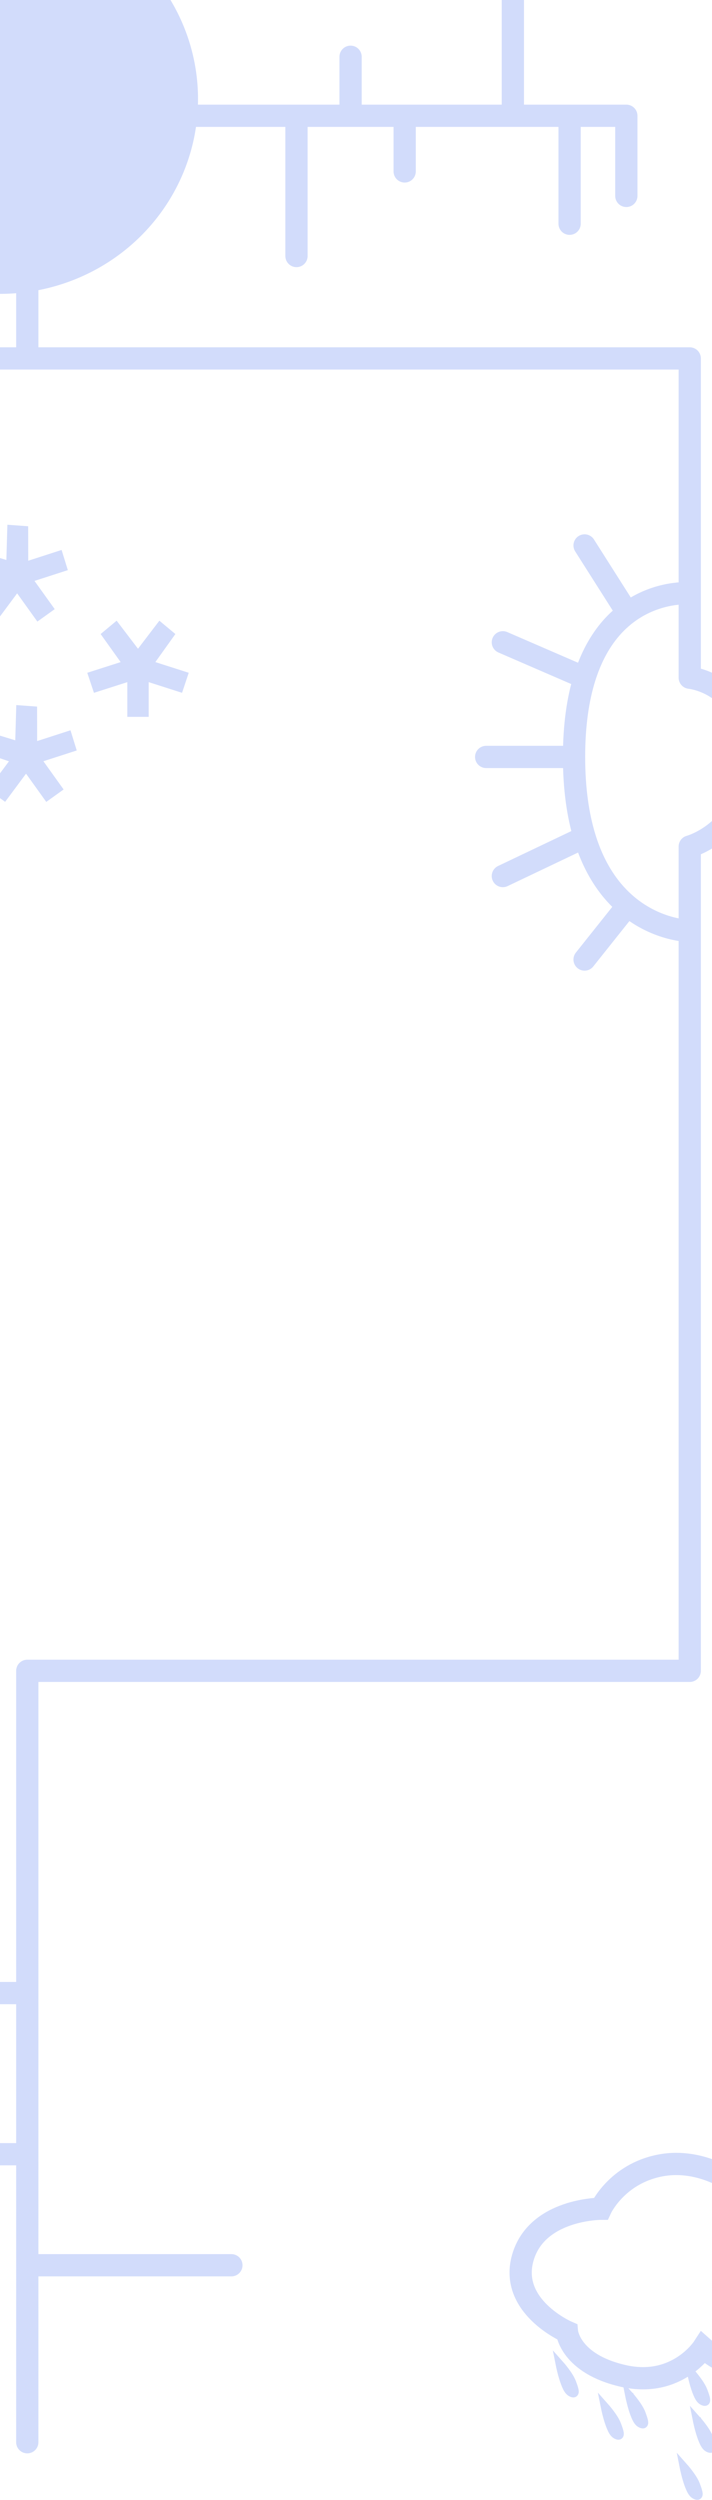 <svg width="320" height="1123" viewBox="0 0 320 1123" fill="none" xmlns="http://www.w3.org/2000/svg">
<path d="M-27 161H12.262M12.262 161V115M12.262 161H173.4H310V266.5M36 52H133.25M281.5 88V52H256M230.5 52V-13M230.5 52H181.875M230.5 52H256M133.25 52V115M133.25 52H157.562M181.875 52V77M181.875 52H157.562M256 52V100.5M157.562 52V25.5M310 266.5V304.414C310 304.414 336.5 306.828 336.5 340C336.5 373.172 310 380.242 310 380.242V418.156M310 266.5C310 266.5 295.631 265.213 282 275.345M310 418.156V530.25V750.5H12.262V895.25M310 418.156C310 418.156 295.631 418.156 282 406.804M258 340C258 325.459 259.8 313.785 262.73 304.414M258 340C258 354.541 259.8 366.376 262.73 376.009M258 340H218.5M262.73 304.414C267.27 289.893 274.524 280.902 282 275.345M262.73 304.414L226 288.5M282 275.345L262.73 245M262.73 376.009C267.27 390.937 274.524 400.578 282 406.804M262.73 376.009L226 393.5M282 406.804L262.73 431M12.262 1097V1017.5M12.262 895.25H-19.5M12.262 895.25V967.625M12.262 967.625H-19.5M12.262 967.625V1017.5M12.262 1017.5H104" stroke="#D2DCFB" stroke-width="10" stroke-linecap="round" stroke-linejoin="round"/>
<ellipse cy="44.5" rx="89" ry="87.5" fill="#D2DCFB"/>
<path d="M364.521 974.398C345.534 967.226 331.61 981.571 331.61 981.571C331.61 981.571 315.998 968.913 296.59 972.711C277.181 976.508 270.008 992.12 270.008 992.12C270.008 992.12 241.317 992.12 234.988 1014.06C228.659 1036 254.818 1047.39 254.818 1047.39C254.818 1047.39 256.085 1061.74 280.134 1067.22C304.184 1072.71 315.998 1054.57 315.998 1054.57C315.998 1054.57 331.61 1068.49 346.799 1063.85C361.989 1059.21 370.006 1045.28 370.006 1045.28C370.006 1045.28 400.385 1049.08 405.448 1028.83C410.511 1008.57 383.507 1001.82 383.507 1001.82C383.507 1001.82 383.507 981.571 364.521 974.398Z" stroke="#D2DCFB" stroke-width="10"/>
<path d="M251.864 1062.58L252.612 1061.92L250.158 1059.15L250.884 1062.78L251.864 1062.58ZM251.864 1062.58C252.612 1061.92 252.612 1061.92 252.613 1061.92L252.613 1061.92L252.614 1061.92L252.616 1061.92L252.626 1061.93L252.66 1061.97C252.69 1062.01 252.733 1062.06 252.788 1062.12C252.898 1062.25 253.055 1062.43 253.247 1062.66C253.631 1063.13 254.157 1063.78 254.723 1064.54C255.84 1066.04 257.177 1068.03 257.862 1069.82C258.487 1071.46 258.956 1072.83 259.079 1073.77C259.111 1074.01 259.126 1074.27 259.1 1074.51C259.075 1074.75 259.003 1075.06 258.792 1075.34C258.267 1076.03 257.46 1075.91 257.033 1075.77C256.23 1075.5 255.53 1075.07 254.869 1074.21C254.248 1073.41 253.679 1072.24 253.038 1070.53C252.385 1068.79 251.847 1066.85 251.474 1065.36C251.287 1064.61 251.14 1063.96 251.039 1063.51C250.989 1063.28 250.95 1063.1 250.924 1062.97C250.911 1062.91 250.901 1062.86 250.894 1062.83L250.887 1062.79L250.885 1062.78L250.884 1062.78L250.884 1062.78L250.884 1062.78C250.884 1062.78 250.884 1062.78 251.864 1062.58Z" fill="#D2DCFB" stroke="#D2DCFB" stroke-width="2"/>
<path d="M272.117 1081.57L272.865 1080.91L270.411 1078.14L271.137 1081.76L272.117 1081.57ZM272.117 1081.57C272.865 1080.91 272.865 1080.91 272.866 1080.91L272.866 1080.91L272.867 1080.91L272.869 1080.91L272.879 1080.92L272.913 1080.96C272.943 1080.99 272.986 1081.04 273.041 1081.11C273.151 1081.23 273.308 1081.42 273.5 1081.65C273.884 1082.11 274.41 1082.77 274.976 1083.53C276.093 1085.02 277.43 1087.01 278.115 1088.81C278.74 1090.44 279.209 1091.82 279.332 1092.75C279.364 1093 279.379 1093.25 279.353 1093.5C279.328 1093.74 279.255 1094.05 279.045 1094.33C278.52 1095.02 277.713 1094.9 277.286 1094.75C276.483 1094.49 275.783 1094.06 275.122 1093.2C274.501 1092.39 273.932 1091.22 273.291 1089.51C272.638 1087.78 272.1 1085.84 271.727 1084.34C271.54 1083.59 271.393 1082.95 271.292 1082.5C271.242 1082.27 271.203 1082.09 271.177 1081.96C271.164 1081.9 271.154 1081.85 271.147 1081.82L271.139 1081.78L271.137 1081.77L271.137 1081.77L271.137 1081.77L271.137 1081.77C271.137 1081.77 271.137 1081.76 272.117 1081.57Z" fill="#D2DCFB" stroke="#D2DCFB" stroke-width="2"/>
<path d="M283.087 1076.51L283.835 1075.84L281.381 1073.08L282.106 1076.7L283.087 1076.51ZM283.087 1076.51C283.835 1075.84 283.835 1075.84 283.835 1075.84L283.836 1075.84L283.836 1075.84L283.839 1075.85L283.848 1075.86L283.883 1075.9C283.913 1075.93 283.956 1075.98 284.011 1076.04C284.12 1076.17 284.278 1076.36 284.47 1076.59C284.854 1077.05 285.379 1077.7 285.946 1078.46C287.062 1079.96 288.4 1081.95 289.085 1083.74C289.71 1085.38 290.178 1086.76 290.302 1087.69C290.334 1087.93 290.349 1088.19 290.323 1088.44C290.298 1088.68 290.225 1088.99 290.015 1089.26C289.489 1089.96 288.683 1089.83 288.256 1089.69C287.453 1089.42 286.752 1089 286.092 1088.14C285.471 1087.33 284.901 1086.16 284.26 1084.45C283.608 1082.71 283.07 1080.77 282.697 1079.28C282.51 1078.53 282.363 1077.89 282.262 1077.43C282.212 1077.21 282.173 1077.02 282.147 1076.9C282.134 1076.84 282.124 1076.79 282.117 1076.75L282.109 1076.72L282.107 1076.71L282.107 1076.7L282.106 1076.7L282.106 1076.7C282.106 1076.7 282.106 1076.7 283.087 1076.51Z" fill="#D2DCFB" stroke="#D2DCFB" stroke-width="2"/>
<path d="M310.935 1066.38L311.683 1065.72L309.229 1062.95L309.954 1066.58L310.935 1066.38ZM310.935 1066.38C311.683 1065.72 311.683 1065.72 311.683 1065.72L311.683 1065.72L311.684 1065.72L311.687 1065.72L311.696 1065.73L311.73 1065.77C311.76 1065.8 311.803 1065.85 311.858 1065.92C311.968 1066.05 312.125 1066.23 312.318 1066.46C312.702 1066.92 313.227 1067.58 313.793 1068.34C314.91 1069.83 316.248 1071.82 316.932 1073.62C317.557 1075.25 318.026 1076.63 318.149 1077.56C318.182 1077.81 318.197 1078.06 318.171 1078.31C318.145 1078.55 318.073 1078.86 317.863 1079.14C317.337 1079.83 316.531 1079.71 316.103 1079.56C315.301 1079.3 314.6 1078.87 313.939 1078.01C313.318 1077.2 312.749 1076.03 312.108 1074.33C311.456 1072.59 310.918 1070.65 310.545 1069.15C310.357 1068.4 310.21 1067.76 310.11 1067.31C310.059 1067.08 310.021 1066.9 309.995 1066.77C309.981 1066.71 309.971 1066.66 309.965 1066.63L309.957 1066.59L309.955 1066.58L309.954 1066.58L309.954 1066.58L309.954 1066.58C309.954 1066.58 309.954 1066.58 310.935 1066.38Z" fill="#D2DCFB" stroke="#D2DCFB" stroke-width="2"/>
<path d="M313.466 1087.48L314.214 1086.81L311.76 1084.05L312.485 1087.67L313.466 1087.48ZM313.466 1087.48C314.214 1086.81 314.214 1086.81 314.214 1086.81L314.214 1086.81L314.215 1086.81L314.218 1086.82L314.227 1086.83L314.262 1086.87C314.291 1086.9 314.335 1086.95 314.39 1087.01C314.499 1087.14 314.657 1087.33 314.849 1087.56C315.233 1088.02 315.758 1088.67 316.325 1089.43C317.441 1090.93 318.779 1092.92 319.464 1094.71C320.089 1096.35 320.557 1097.73 320.681 1098.66C320.713 1098.9 320.728 1099.16 320.702 1099.41C320.676 1099.65 320.604 1099.96 320.394 1100.23C319.868 1100.93 319.062 1100.8 318.635 1100.66C317.832 1100.39 317.131 1099.97 316.471 1099.11C315.849 1098.3 315.28 1097.13 314.639 1095.42C313.987 1093.68 313.449 1091.74 313.076 1090.25C312.889 1089.5 312.741 1088.86 312.641 1088.4C312.591 1088.18 312.552 1087.99 312.526 1087.87C312.513 1087.81 312.503 1087.76 312.496 1087.72L312.488 1087.69L312.486 1087.68L312.485 1087.67L312.485 1087.67L312.485 1087.67C312.485 1087.67 312.485 1087.67 313.466 1087.48Z" fill="#D2DCFB" stroke="#D2DCFB" stroke-width="2"/>
<path d="M307.56 1108.57L308.308 1107.91L305.854 1105.14L306.579 1108.77L307.56 1108.57ZM307.56 1108.57C308.308 1107.91 308.308 1107.91 308.308 1107.91L308.308 1107.91L308.309 1107.91L308.312 1107.91L308.321 1107.92L308.355 1107.96C308.385 1108 308.428 1108.05 308.483 1108.11C308.593 1108.24 308.75 1108.42 308.943 1108.65C309.327 1109.12 309.852 1109.77 310.418 1110.53C311.535 1112.03 312.873 1114.02 313.557 1115.81C314.182 1117.45 314.651 1118.82 314.774 1119.76C314.807 1120 314.822 1120.26 314.796 1120.5C314.77 1120.74 314.698 1121.05 314.488 1121.33C313.962 1122.02 313.156 1121.9 312.728 1121.76C311.926 1121.49 311.225 1121.06 310.564 1120.21C309.943 1119.4 309.374 1118.23 308.733 1116.52C308.081 1114.78 307.543 1112.84 307.17 1111.35C306.982 1110.6 306.835 1109.96 306.735 1109.5C306.684 1109.27 306.646 1109.09 306.62 1108.97C306.606 1108.9 306.596 1108.85 306.59 1108.82L306.582 1108.78L306.58 1108.77L306.579 1108.77L306.579 1108.77L306.579 1108.77C306.579 1108.77 306.579 1108.77 307.56 1108.57Z" fill="#D2DCFB" stroke="#D2DCFB" stroke-width="2"/>
<path d="M71.624 278.8L78.823 284.8L69.823 297.4L84.823 302.2L81.823 311.2L66.823 306.4L66.823 322L57.224 322L57.224 306.4L42.224 311.2L39.224 302.2L54.224 297.4L45.224 284.8L52.423 278.8L62.023 291.4L71.624 278.8Z" fill="#D2DCFB"/>
<path d="M7.319 316.705L16.666 317.385L16.696 332.869L31.683 328.028L34.489 337.09L19.503 341.931L28.594 354.608L20.793 360.203L11.701 347.525L2.309 360.168L-5.374 354.602L4.018 341.96L-10.638 336.966L-8.284 327.894L6.86 332.538L7.319 316.705Z" fill="#D2DCFB"/>
<path d="M3.319 235.705L12.666 236.385L12.696 251.869L27.683 247.028L30.489 256.09L15.503 260.931L24.594 273.608L16.793 279.203L7.701 266.525L-1.691 279.168L-9.374 273.602L0.018 260.96L-14.638 255.966L-12.284 246.894L2.86 251.538L3.319 235.705Z" fill="#D2DCFB"/>
</svg>
